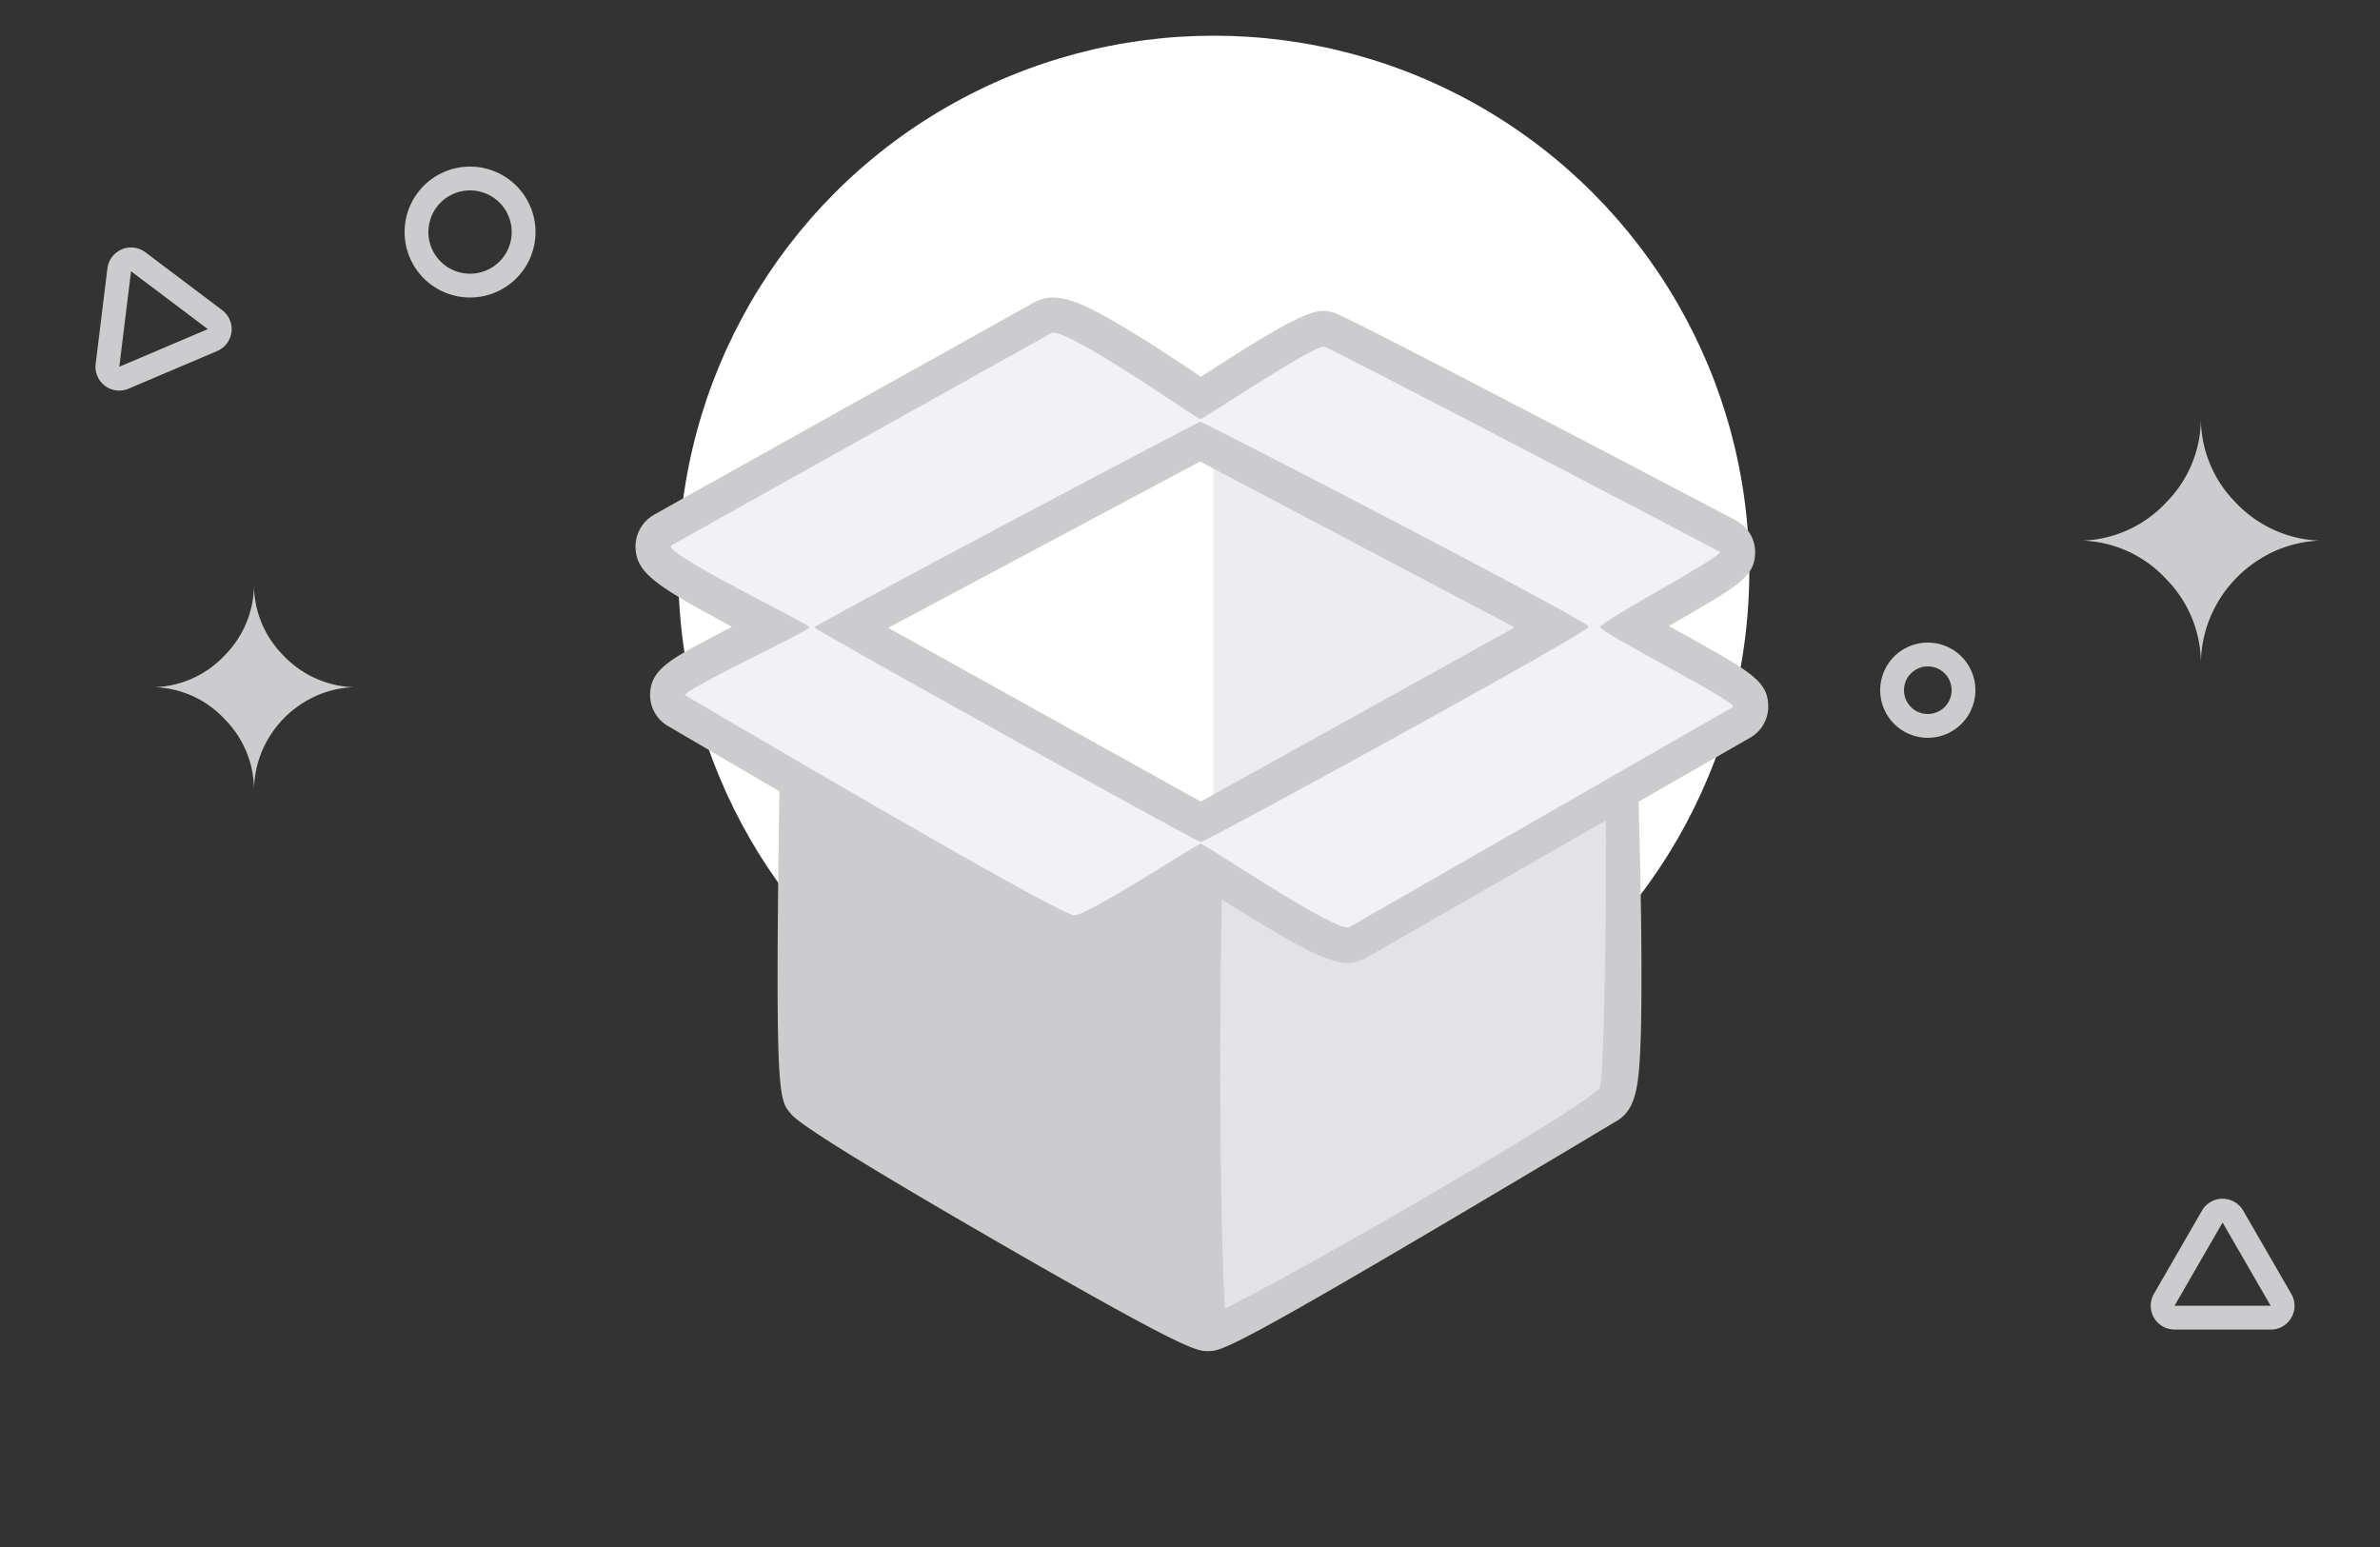 <svg id="Empty_states_-_inbox" data-name="Empty states - inbox" xmlns="http://www.w3.org/2000/svg" width="200" height="130" viewBox="0 0 200 130">
  <rect x="0" y="0" width="200" height="130" fill="#333333" stroke="none"/>
  <g id="Group_103144" data-name="Group 103144" transform="translate(22257 -3496)">
    <g id="Group_103081" data-name="Group 103081" transform="translate(-22929 3254)">
      <g id="Group_103013" data-name="Group 103013" transform="translate(-4 -34)">
        <g id="Rectangle_16334" data-name="Rectangle 16334" transform="translate(676 276)" fill="#fff" stroke="#707070" stroke-width="1" opacity="0">
          <rect width="200" height="130" stroke="none"/>
          <rect x="0.5" y="0.5" width="199" height="129" fill="none"/>
        </g>
        <g id="Group_103012" data-name="Group 103012" transform="translate(4)">
          <circle id="Ellipse_2015" data-name="Ellipse 2015" cx="45" cy="45" r="45" transform="translate(729 279)" fill="#fff"/>
          <path id="Icon_weather-stars" data-name="Icon weather-stars" d="M10.734,15.507a10.092,10.092,0,0,0,7.049-3.228,10.052,10.052,0,0,0,2.9-7.2,10.052,10.052,0,0,0,2.9,7.2,10.192,10.192,0,0,0,7.071,3.228,10.178,10.178,0,0,0-5.029,1.559A10.552,10.552,0,0,0,22,20.865a10.326,10.326,0,0,0-1.318,5.116,10.1,10.1,0,0,0-2.9-7.225A10.026,10.026,0,0,0,10.734,15.507Z" transform="translate(836.266 305.924)" fill="#cccccf"/>
          <path id="Icon_weather-stars-2" data-name="Icon weather-stars" d="M10.734,13.823a8.463,8.463,0,0,0,5.911-2.707,8.429,8.429,0,0,0,2.431-6.04,8.429,8.429,0,0,0,2.431,6.04,8.546,8.546,0,0,0,5.929,2.707,8.535,8.535,0,0,0-4.217,1.307,8.849,8.849,0,0,0-3.038,3.186,8.659,8.659,0,0,0-1.1,4.29,8.472,8.472,0,0,0-2.431-6.058A8.407,8.407,0,0,0,10.734,13.823Z" transform="translate(674.266 319.924)" fill="#cccccf"/>
          <path id="Ellisse_2016" data-name="Ellisse 2016" d="M5.5,2A3.5,3.5,0,1,0,9,5.5,3.5,3.5,0,0,0,5.5,2m0-2A5.5,5.5,0,1,1,0,5.5,5.5,5.5,0,0,1,5.5,0Z" transform="translate(706 290)" fill="#cccccf"/>
          <path id="Ellisse_2017" data-name="Ellisse 2017" d="M4,2A2,2,0,1,0,6,4,2,2,0,0,0,4,2M4,0A4,4,0,1,1,0,4,4,4,0,0,1,4,0Z" transform="translate(830 330)" fill="#cccccf"/>
          <path id="Poligono_17" data-name="Poligono 17" d="M7.5,4s0,0,0,0L3.463,11h8.074s0,0,0,0L7.5,4h0m0-2A1.981,1.981,0,0,1,9.232,3l4.037,7a2,2,0,0,1-1.732,3H3.463A2,2,0,0,1,1.73,10L5.768,3A1.981,1.981,0,0,1,7.5,2Z" transform="matrix(-0.799, -0.602, 0.602, -0.799, 685.609, 314.531)" fill="#cccccf"/>
          <path id="Poligono_18" data-name="Poligono 18" d="M7.5,4s0,0,0,0L3.463,11h8.074s0,0,0,0L7.5,4h0m0-2A1.981,1.981,0,0,1,9.232,3l4.037,7a2,2,0,0,1-1.732,3H3.463A2,2,0,0,1,1.73,10L5.768,3A1.981,1.981,0,0,1,7.5,2Z" transform="translate(870.029 381.235) rotate(120)" fill="#cccccf"/>
        </g>
      </g>
    </g>
  </g>
  <g id="box-empty-svgrepo-com" transform="translate(54.142 11.861)">
    <path id="Path_91591" data-name="Path 91591" d="M72.74,112.5,41.181,95.185a.854.854,0,0,0-1.269.74c-.152,6.658-.74,34.6.033,35.51,1.224,1.435,31.47,18.924,32.8,18.924s31.267-18.036,32.8-18.924c1.354-.78.318-28.926.055-35.539a.858.858,0,0,0-1.269-.714Z" transform="translate(-25.386 -51.629)" fill="#191919"/>
    <path id="Path_91592" data-name="Path 91592" d="M67.685,148.25c-.914,0-1.779,0-17.918-9.321-15.876-9.17-16.789-10.239-17.133-10.642-.88-1.036-1.213-1.424-1.069-17.551.07-7.942.255-16.6.333-19.948a3.814,3.814,0,0,1,5.652-3.255L67.688,104.07,97.849,87.521a3.817,3.817,0,0,1,5.648,3.211c.133,3.362.455,12.047.581,20.03.07,4.527.063,8.138,0,10.768-.141,4.5-.37,6.425-2.094,7.424-.248.144-1.258.74-2.774,1.653-29.6,17.644-30.283,17.644-31.526,17.644ZM37.624,124.728c4.413,3,25.212,15.021,30.057,17.385,2.959-1.48,12.536-7.065,28.482-16.593l1.82-1.087c.37-3.388.285-15.077-.263-30.072L69.109,110.04a2.959,2.959,0,0,1-2.848,0L37.738,94.39c-.326,15.439-.374,27-.115,30.339Z" transform="translate(-20.331 -46.573)" fill="#cccccf"/>
    <path id="Path_91593" data-name="Path 91593" d="M40.6,61.692,73.4,44.2l32.8,17.492-32.8,18Z" transform="translate(-26.045 -19.572)" fill="#ededf0"/>
    <path id="Path_91594" data-name="Path 91594" d="M74.648,41.08V76.567l-32.8-18Z" transform="translate(-26.832 -17.606)" fill="#fff"/>
    <path id="Path_91595" data-name="Path 91595" d="M72.732,111.529l-32.8-18s-.88,35.88,0,36.919c1.224,1.435,31.47,18.924,32.8,18.924s31.267-18.036,32.8-18.924,0-36.919,0-36.919Z" transform="translate(-25.378 -50.655)" fill="#cccccf"/>
    <path id="Path_91596" data-name="Path 91596" d="M128.542,111.513c-.37.762-.74,38.029,0,37.844,2.349-.577,31.559-17.359,32.92-19.142.584-.773.884-36.224-.115-36.7S128.923,110.751,128.542,111.513Z" transform="translate(-81.189 -50.639)" fill="#e3e3e6"/>
    <path id="Path_91597" data-name="Path 91597" d="M85,45.895c1.7-.936,10.9-6.04,10.412-6.321S62.982,22.581,62.176,22.337c-.74-.226-9.055,5.215-10.405,6.1-1.391-.965-11.4-7.857-12.539-7.22-1.224.666-30.845,17.193-31.907,17.807-.977.581,9.909,6.051,11.592,6.895-1.572.8-10.982,5.4-10.4,5.73s31,18.287,32.632,18.465c1.047.115,9.543-5.267,10.66-6.007,1.25.829,11.467,7.575,12.488,7L96.524,52.612c.6-.326-9.588-5.711-11.526-6.717ZM51.808,63.968,19.35,45.913l32.4-17.281,32.665,17.23Z" transform="translate(-5.038 -5.066)" fill="#191919"/>
    <path id="Path_91598" data-name="Path 91598" d="M59.142,69.056c-1.48,0-3.5-.991-7.572-3.451C49.8,64.532,48,63.385,46.762,62.571c-1.062.666-2.456,1.531-3.821,2.341-4.96,2.918-6.044,3.2-7.154,3.081-.947-.1-2.123-.229-33.057-18.413l-.74-.433a3,3,0,0,1-1.5-2.7c.063-2.042,1.705-2.911,5.3-4.809.51-.27,1.043-.547,1.572-.817l-1.324-.736c-5.275-2.87-6.714-3.936-6.773-5.94A3.07,3.07,0,0,1,.81,31.4c.814-.47,17.3-9.673,30.993-17.311l.951-.529c1.909-1.065,4.069-.118,9.188,3.085,1.779,1.11,3.555,2.293,4.831,3.159,9.21-5.992,9.909-5.778,11.234-5.371,1.265.37,33.586,17.352,33.849,17.507a3.026,3.026,0,0,1,1.494,2.6c-.018,2.009-1.3,2.752-6.07,5.522l-1.187.688,1.764.973c5.3,2.959,6.554,3.725,6.591,5.737a3.007,3.007,0,0,1-1.505,2.663L63.666,66.91,60.707,68.6a3.074,3.074,0,0,1-1.565.451Zm-6.751-9.9c2.793,1.753,5.178,3.14,6.425,3.729l1.927-1.11,25.116-14.4c-1.594-.9-3.677-2.038-6.177-3.366ZM9.222,46.525C25.589,56.117,33.7,60.659,36.2,61.891c1.076-.525,3.015-1.65,4.875-2.778L14.038,44.084C12,45.1,10.427,45.9,9.222,46.525ZM20.5,40.9l26.262,14.6,26.384-14.64L46.706,26.921ZM7.757,34.289c1.694.951,3.9,2.123,6.288,3.329L41.151,23.163a68.057,68.057,0,0,0-6.5-3.891C19.619,27.657,11.774,32.041,7.753,34.289ZM52.4,23.226,79.656,37.6c1.849-1.028,3.544-1.994,4.934-2.807C76.845,30.724,61.184,22.586,57,20.474c-.969.522-2.619,1.491-4.6,2.752Z" transform="translate(0 0)" fill="#cccccf"/>
    <path id="Path_91599" data-name="Path 91599" d="M85.381,45.878c.03-.481,10.527-6.04,10.043-6.321S63,22.564,62.189,22.32c-.74-.226-10.187,6.077-10.405,6.1s-11.4-7.871-12.539-7.235C38.02,21.868,8.4,38.4,7.338,39.009,6.361,39.59,18.9,45.593,18.93,45.9S7.948,51.3,8.525,51.634,39.533,69.921,41.161,70.1c1.047.115,10.327-6.007,10.66-6.007s11.467,7.575,12.488,7L96.537,52.6c.6-.326-11.186-6.247-11.156-6.717ZM51.821,63.951c-.37-.03-32.447-17.807-32.454-18.043s32.181-17.248,32.4-17.281,32.669,16.767,32.665,17.23S52.194,63.97,51.821,63.94Z" transform="translate(-5.052 -5.049)" fill="#f2f2f5"/>
    <path id="Path_91601" data-name="Path 91601" d="M128.321,142.67c-.248,6.351-.37,28.73.226,37.666" transform="translate(-81.19 -81.619)" fill="#d32920"/>
    <path id="Path_91602" data-name="Path 91602" d="M126.012,179.3a1.48,1.48,0,0,1-1.48-1.38c-.607-9.129-.47-31.522-.226-37.821a1.481,1.481,0,0,1,2.959.115c-.237,6.081-.37,28.641.222,37.511a1.48,1.48,0,0,1-1.38,1.576Z" transform="translate(-78.659 -79.1)" fill="#cccccf"/>
  </g>
</svg>
